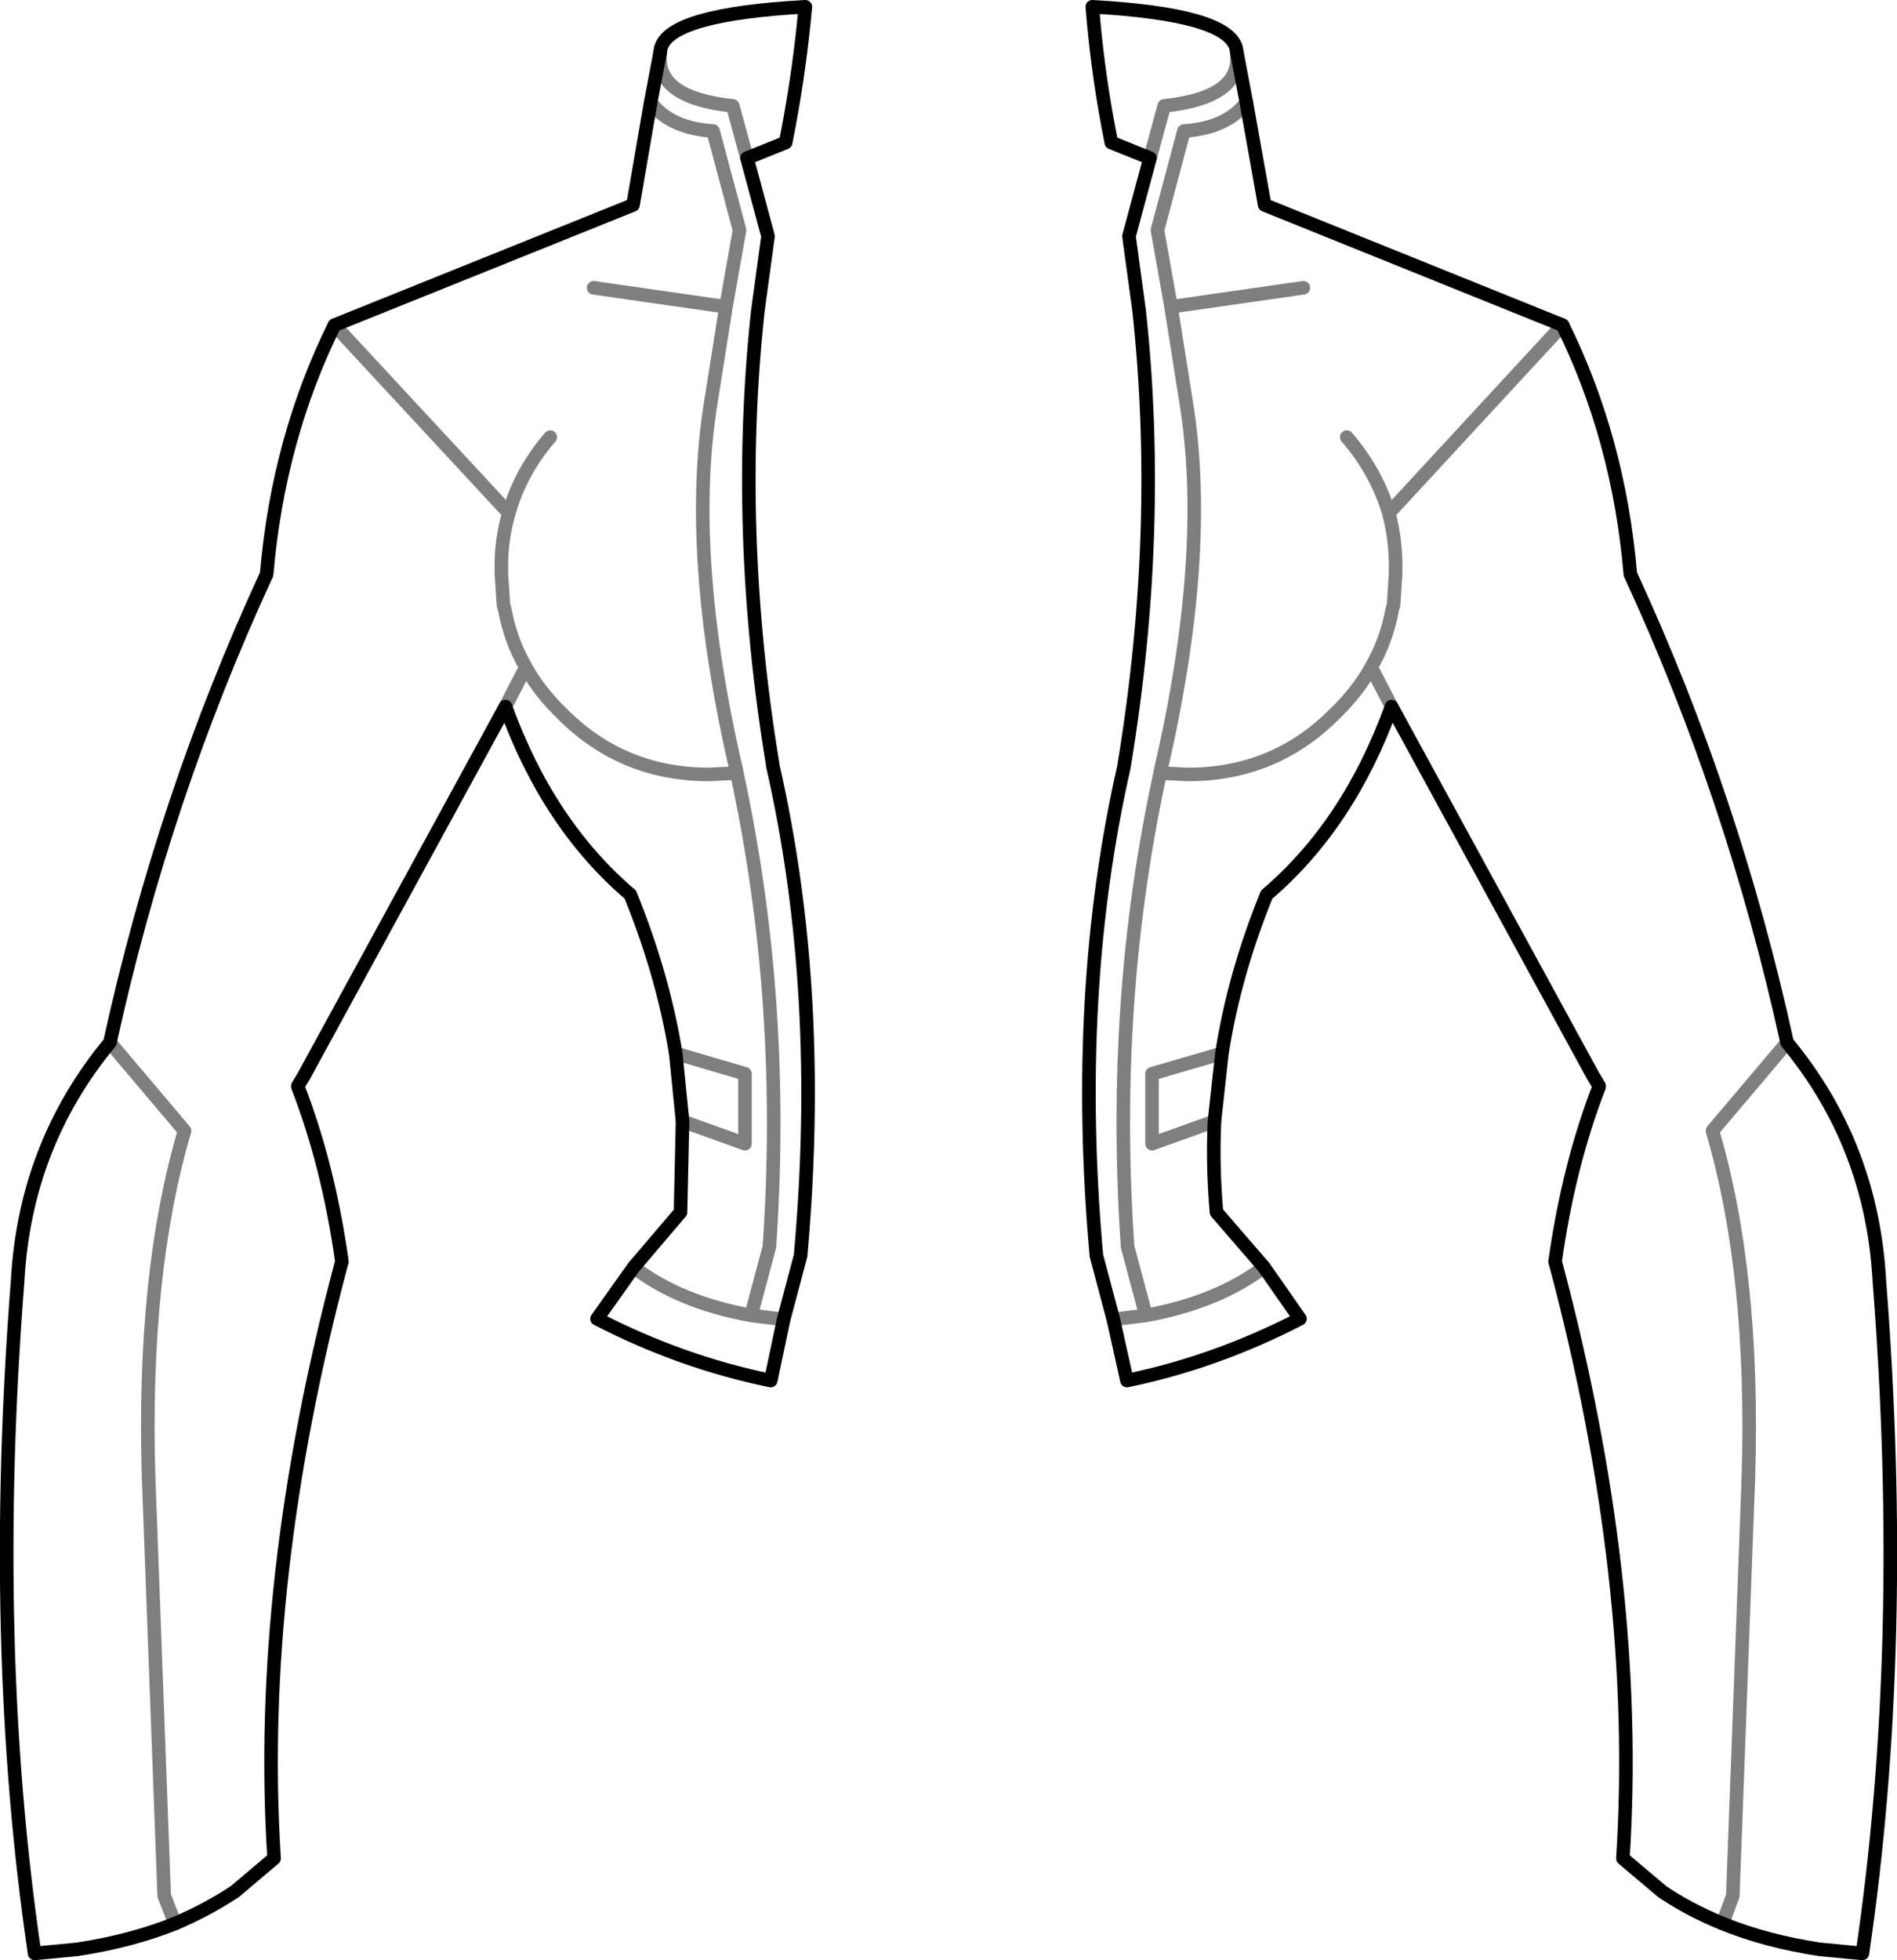 <?xml version="1.0" encoding="UTF-8" standalone="no"?>
<svg xmlns:xlink="http://www.w3.org/1999/xlink" height="144.4px" width="139.8px" xmlns="http://www.w3.org/2000/svg">
  <g transform="matrix(1.0, 0.0, 0.0, 1.0, -330.0, -219.2)">
    <path d="M421.15 223.05 L421.15 223.2 Q421.45 226.4 415.8 227.0 L414.75 230.85 M421.85 226.75 Q420.4 228.65 417.25 228.85 L415.3 236.15 416.3 241.8 426.05 240.4 M416.3 241.8 L417.4 248.75 Q419.25 260.0 415.5 276.1 L415.5 276.15 417.55 276.25 Q423.95 276.25 428.4 271.75 430.0 270.2 431.0 268.45 L431.05 268.35 Q432.2 266.35 432.6 264.1 L432.7 263.75 432.85 261.45 432.85 261.2 432.85 260.55 Q432.8 258.7 432.35 257.0 431.45 253.95 429.25 251.4 M431.05 268.35 L432.55 271.25 M445.15 243.15 L432.35 257.0 M354.65 243.15 L367.5 257.0 Q368.35 253.95 370.55 251.4 M377.95 226.75 Q379.4 228.65 382.55 228.85 L384.5 236.15 383.5 241.8 382.4 248.75 Q380.55 260.0 384.3 276.1 L384.3 276.15 Q387.95 293.0 386.7 311.05 L385.35 316.1 387.75 316.4 M385.05 230.85 L384.0 227.0 Q378.35 226.4 378.65 223.2 L378.65 223.05 M383.5 241.8 L373.75 240.4 M338.1 296.0 L343.6 302.5 Q340.5 313.0 340.95 328.0 L342.1 358.85 342.9 360.9 M367.25 271.25 L368.75 268.35 Q367.6 266.35 367.2 264.1 L367.1 263.75 366.95 261.45 366.95 261.2 366.95 260.55 Q367.0 258.7 367.5 257.0 M384.3 276.15 L382.25 276.25 Q375.85 276.25 371.4 271.75 369.8 270.2 368.8 268.45 L368.75 268.35 M379.8 296.8 L384.9 298.3 384.9 303.45 380.3 301.8 M376.7 312.55 Q380.1 315.15 385.35 316.1 M461.7 296.0 L456.2 302.5 Q459.3 313.0 458.85 328.0 L457.7 358.85 456.95 360.9 M420.05 296.8 L414.9 298.3 414.9 303.45 419.5 301.8 M423.15 312.55 Q419.7 315.15 414.45 316.1 L412.05 316.4 M415.5 276.15 Q411.85 292.95 413.1 311.05 L414.45 316.1" fill="none" stroke="#000000" stroke-linecap="round" stroke-linejoin="round" stroke-opacity="0.502" stroke-width="1.0"/>
    <path d="M423.2 234.3 L445.15 243.15 Q449.3 251.55 450.15 261.5 457.75 277.95 461.7 296.0 467.95 303.55 468.5 313.55 470.6 340.4 467.25 363.1 L464.1 362.8 Q460.15 362.2 456.95 360.9 454.5 359.9 452.5 358.55 L449.6 356.1 Q450.9 335.75 444.65 312.3 L444.6 312.15 Q445.6 305.05 447.85 299.25 L447.85 299.2 447.4 298.45 432.55 271.25 Q429.4 279.95 423.35 285.1 420.95 291.0 420.05 296.8 L419.5 301.8 Q419.35 305.15 419.65 308.5 L423.15 312.55 425.8 316.35 Q419.6 319.55 413.05 320.9 L412.05 316.4 410.8 311.7 Q409.05 292.25 412.85 275.6 L412.85 275.55 Q415.7 258.25 413.95 242.1 L413.2 236.6 414.75 230.85 411.9 229.7 411.65 228.4 Q410.85 224.1 410.5 219.7 420.45 220.25 421.1 222.75 L421.15 223.05 421.85 226.75 423.2 234.3 M377.95 226.75 L376.65 234.3 354.65 243.15 Q350.5 251.55 349.65 261.5 342.05 277.95 338.1 296.0 331.85 303.55 331.3 313.55 329.2 340.4 332.55 363.1 L335.7 362.8 Q339.65 362.2 342.9 360.9 345.25 359.9 347.3 358.55 L350.2 356.1 Q348.9 335.75 355.15 312.3 L355.2 312.15 Q354.2 305.05 351.95 299.25 L351.95 299.2 352.4 298.45 367.25 271.25 Q370.4 279.95 376.45 285.1 378.85 291.0 379.8 296.8 L380.3 301.8 380.15 308.5 376.7 312.55 374.0 316.35 Q380.2 319.55 386.8 320.9 L387.75 316.4 389.0 311.7 Q390.75 292.25 386.95 275.6 L386.95 275.55 Q384.1 258.25 385.85 242.1 L386.6 236.6 385.05 230.85 M378.65 223.05 L377.95 226.75 M378.65 223.05 L378.7 222.75 Q379.35 220.25 389.35 219.7 388.95 224.1 388.15 228.4 L387.9 229.7 385.05 230.85" fill="none" stroke="#000000" stroke-linecap="round" stroke-linejoin="round" stroke-width="1.0"/>
  </g>
</svg>
